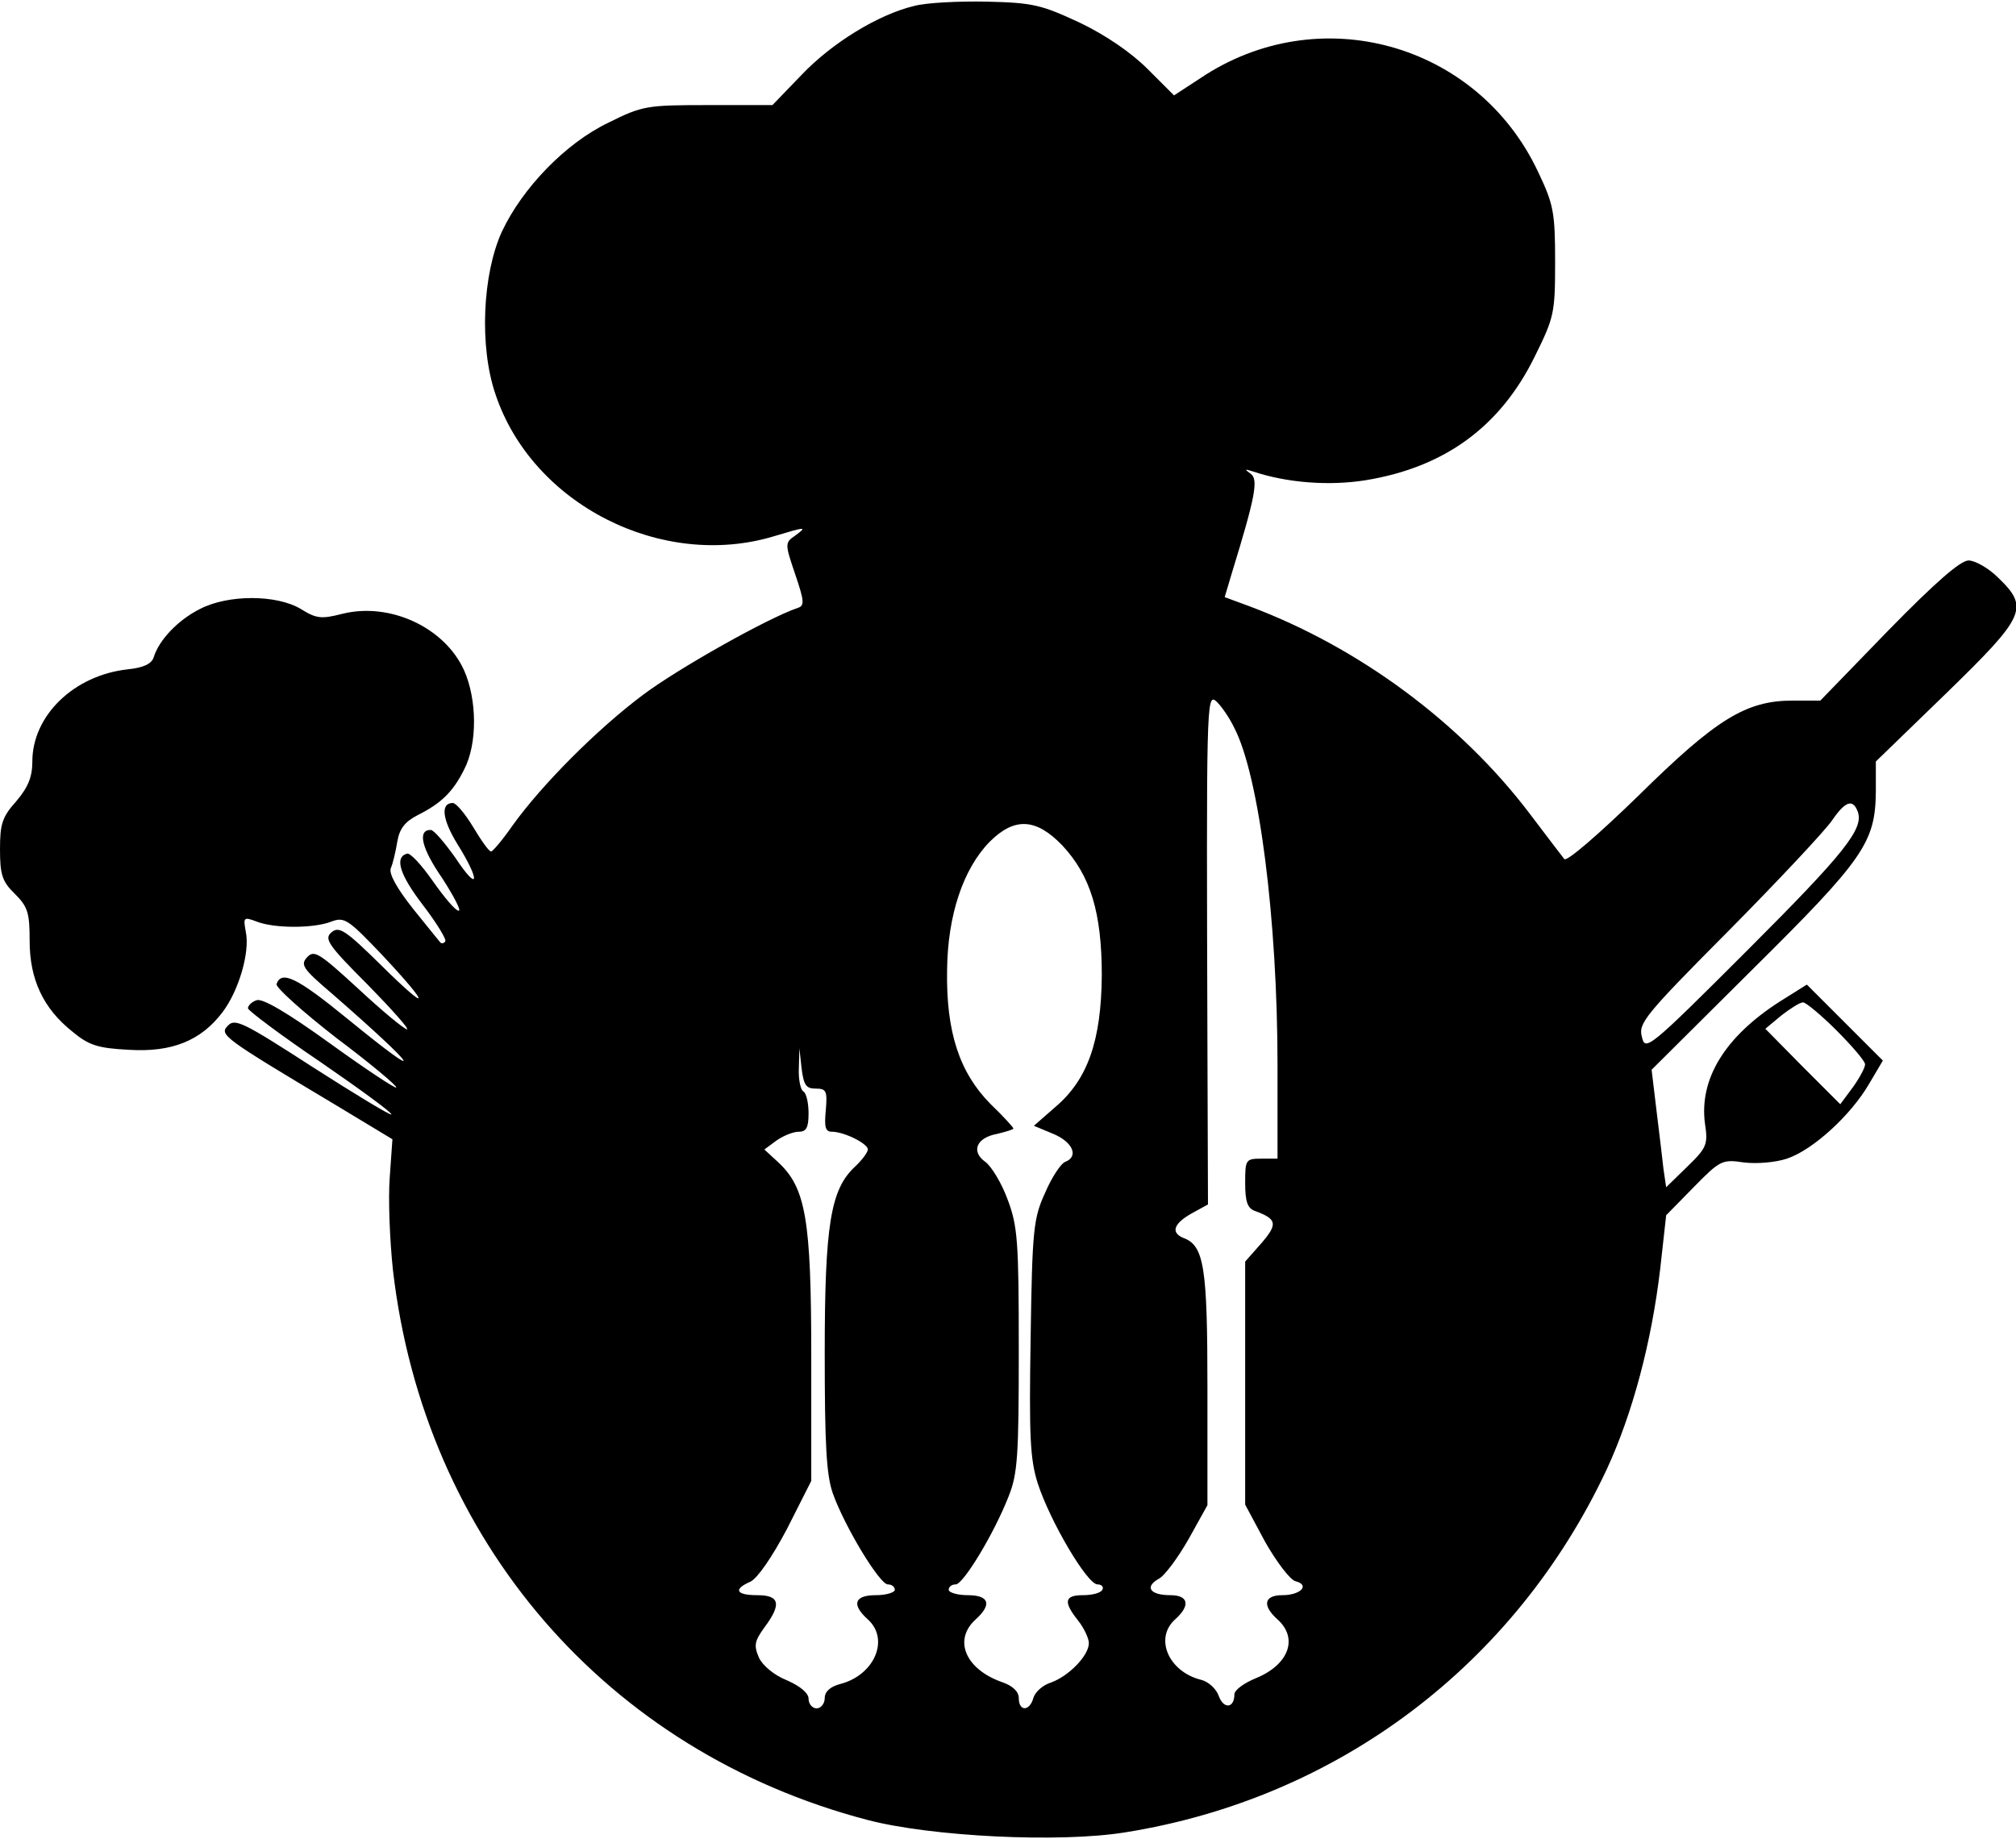 <?xml version="1.0" standalone="no"?>
<!DOCTYPE svg PUBLIC "-//W3C//DTD SVG 20010904//EN"
 "http://www.w3.org/TR/2001/REC-SVG-20010904/DTD/svg10.dtd">
<svg version="1.0" xmlns="http://www.w3.org/2000/svg"
 width="374pt" height="342pt" viewBox="0 0 374 342"
 preserveAspectRatio="xMidYMid meet">
<g transform="translate(0,342) scale(0.1,-0.1)"
fill="#000000" stroke="none">
<path d="M1696 3409 c-67 -16 -153 -69 -209 -128 l-54 -56 -119 0 c-114 0
-122 -1 -186 -33 -79 -38 -159 -121 -197 -202 -36 -79 -42 -213 -12 -301 68
-205 309 -327 517 -264 60 18 62 18 39 1 -19 -13 -19 -15 0 -71 17 -50 18 -59
5 -63 -56 -19 -223 -113 -288 -162 -84 -63 -187 -166 -242 -243 -18 -26 -36
-47 -39 -47 -4 0 -18 20 -33 45 -15 25 -32 45 -38 45 -23 0 -20 -30 9 -77 43
-69 39 -90 -4 -25 -20 28 -40 52 -46 52 -25 0 -17 -34 21 -89 22 -34 36 -61
31 -61 -6 0 -27 25 -48 55 -21 30 -42 53 -48 51 -24 -7 -13 -40 30 -96 26 -34
44 -64 41 -67 -3 -4 -7 -4 -9 -2 -2 2 -25 31 -51 63 -30 38 -45 65 -41 75 4 9
9 31 12 49 4 24 14 37 37 49 44 22 66 43 87 85 25 48 24 130 0 184 -36 80
-138 127 -226 105 -39 -10 -48 -9 -77 9 -45 27 -135 27 -187 0 -40 -20 -76
-57 -86 -90 -4 -12 -19 -19 -48 -22 -100 -11 -177 -86 -177 -171 0 -29 -8 -48
-30 -74 -26 -29 -30 -42 -30 -89 0 -47 4 -60 28 -83 24 -24 27 -36 27 -87 0
-71 25 -125 79 -168 31 -26 48 -31 105 -34 80 -5 134 17 174 70 30 40 51 111
43 149 -5 27 -4 28 20 19 33 -13 106 -13 139 0 24 9 31 4 93 -61 92 -98 91
-111 -1 -20 -66 65 -78 73 -92 61 -14 -12 -7 -23 67 -97 45 -46 78 -83 73 -83
-6 1 -46 34 -90 75 -72 66 -82 73 -95 59 -13 -14 -9 -21 45 -67 163 -142 182
-172 29 -47 -93 76 -122 90 -131 64 -2 -6 48 -51 111 -100 64 -48 114 -90 111
-92 -2 -2 -58 35 -123 82 -79 57 -125 84 -136 80 -9 -3 -16 -10 -16 -15 0 -4
61 -50 135 -100 74 -51 133 -94 131 -97 -2 -2 -68 38 -146 88 -127 82 -144 91
-157 77 -17 -17 -10 -22 199 -147 l106 -64 -5 -71 c-3 -39 0 -116 6 -172 58
-501 396 -893 880 -1020 118 -31 357 -43 479 -23 394 63 723 311 893 674 48
104 83 236 99 372 l11 99 51 52 c49 50 53 52 93 46 24 -3 59 0 80 7 48 16 118
80 152 138 l26 44 -71 71 -70 70 -51 -32 c-101 -65 -149 -143 -138 -226 6 -39
3 -45 -33 -80 l-39 -38 -5 34 c-2 19 -8 68 -13 109 l-9 75 188 187 c206 204
227 235 228 329 l0 56 130 126 c148 144 155 159 97 215 -18 18 -43 32 -55 32
-15 0 -62 -41 -149 -130 l-126 -130 -51 0 c-87 0 -142 -34 -287 -177 -73 -71
-133 -123 -137 -117 -4 5 -33 43 -64 84 -128 169 -317 309 -520 385 l-46 17
14 47 c43 140 49 172 34 182 -12 9 -11 9 5 4 63 -21 141 -27 209 -16 146 24
249 99 313 229 36 73 38 80 38 176 0 93 -3 107 -32 168 -113 239 -407 320
-626 173 l-49 -32 -49 49 c-31 31 -78 63 -126 86 -71 33 -86 37 -173 39 -52 1
-112 -2 -134 -8z m594 -1340 c46 -89 80 -356 80 -626 l0 -173 -30 0 c-29 0
-30 -2 -30 -45 0 -34 4 -47 18 -52 41 -15 43 -24 12 -60 l-30 -34 0 -225 0
-226 37 -69 c21 -37 46 -70 56 -73 28 -7 10 -26 -24 -26 -34 0 -38 -19 -9 -45
39 -35 21 -84 -40 -109 -22 -9 -40 -22 -40 -30 0 -26 -20 -28 -29 -3 -5 14
-20 27 -33 30 -60 15 -87 77 -48 112 29 26 25 45 -9 45 -37 0 -48 15 -22 30
11 5 36 39 56 74 l35 63 0 217 c0 225 -6 265 -45 279 -23 10 -18 26 15 45 l31
17 -1 290 c-2 636 -2 659 16 644 8 -7 24 -29 34 -50z m1156 -154 c13 -32 -23
-77 -205 -259 -183 -183 -189 -187 -195 -160 -7 25 5 40 162 198 93 94 179
186 191 204 24 35 38 40 47 17z m-1475 -64 c52 -56 73 -124 73 -241 -1 -121
-26 -193 -86 -244 l-40 -35 36 -15 c36 -15 48 -42 22 -52 -8 -3 -25 -29 -37
-57 -22 -48 -24 -69 -27 -269 -3 -184 -1 -225 13 -270 23 -71 92 -188 111
-188 8 0 12 -5 9 -10 -3 -6 -19 -10 -36 -10 -34 0 -37 -12 -9 -47 11 -14 20
-33 20 -42 0 -23 -37 -61 -70 -73 -16 -5 -30 -18 -33 -29 -7 -25 -27 -25 -27
0 0 12 -11 23 -32 30 -67 24 -90 78 -48 116 31 28 25 45 -15 45 -19 0 -35 5
-35 10 0 6 6 10 13 10 14 0 71 94 98 163 17 42 19 76 19 272 0 202 -2 230 -21
280 -11 30 -30 61 -41 69 -27 19 -17 45 22 52 16 4 30 8 30 10 0 2 -19 23 -43
46 -57 58 -82 133 -80 248 1 102 30 188 79 238 46 46 86 44 135 -7z m1436
-343 c29 -29 53 -57 53 -63 0 -6 -10 -25 -23 -43 l-23 -31 -70 70 -69 70 30
25 c17 13 34 24 40 24 5 0 33 -23 62 -52z m-1894 -108 c20 0 22 -4 19 -40 -3
-31 -1 -40 11 -40 23 0 67 -22 67 -33 0 -5 -11 -20 -24 -32 -45 -42 -56 -107
-56 -346 0 -169 3 -226 15 -260 22 -62 87 -169 102 -169 7 0 13 -4 13 -10 0
-5 -16 -10 -35 -10 -40 0 -46 -17 -15 -45 41 -37 12 -104 -52 -120 -18 -5 -28
-14 -28 -26 0 -10 -7 -19 -15 -19 -8 0 -15 8 -15 18 0 10 -15 23 -40 34 -23 9
-45 27 -52 42 -10 23 -8 31 10 56 32 43 29 60 -13 60 -40 0 -45 11 -13 25 13
6 40 45 68 98 l45 89 0 231 c0 255 -10 313 -62 361 l-25 23 23 17 c13 9 31 16
41 16 14 0 18 8 18 34 0 19 -4 38 -10 41 -5 3 -9 23 -8 43 l1 37 4 -37 c4 -31
8 -38 26 -38z"/>
</g>
</svg>
